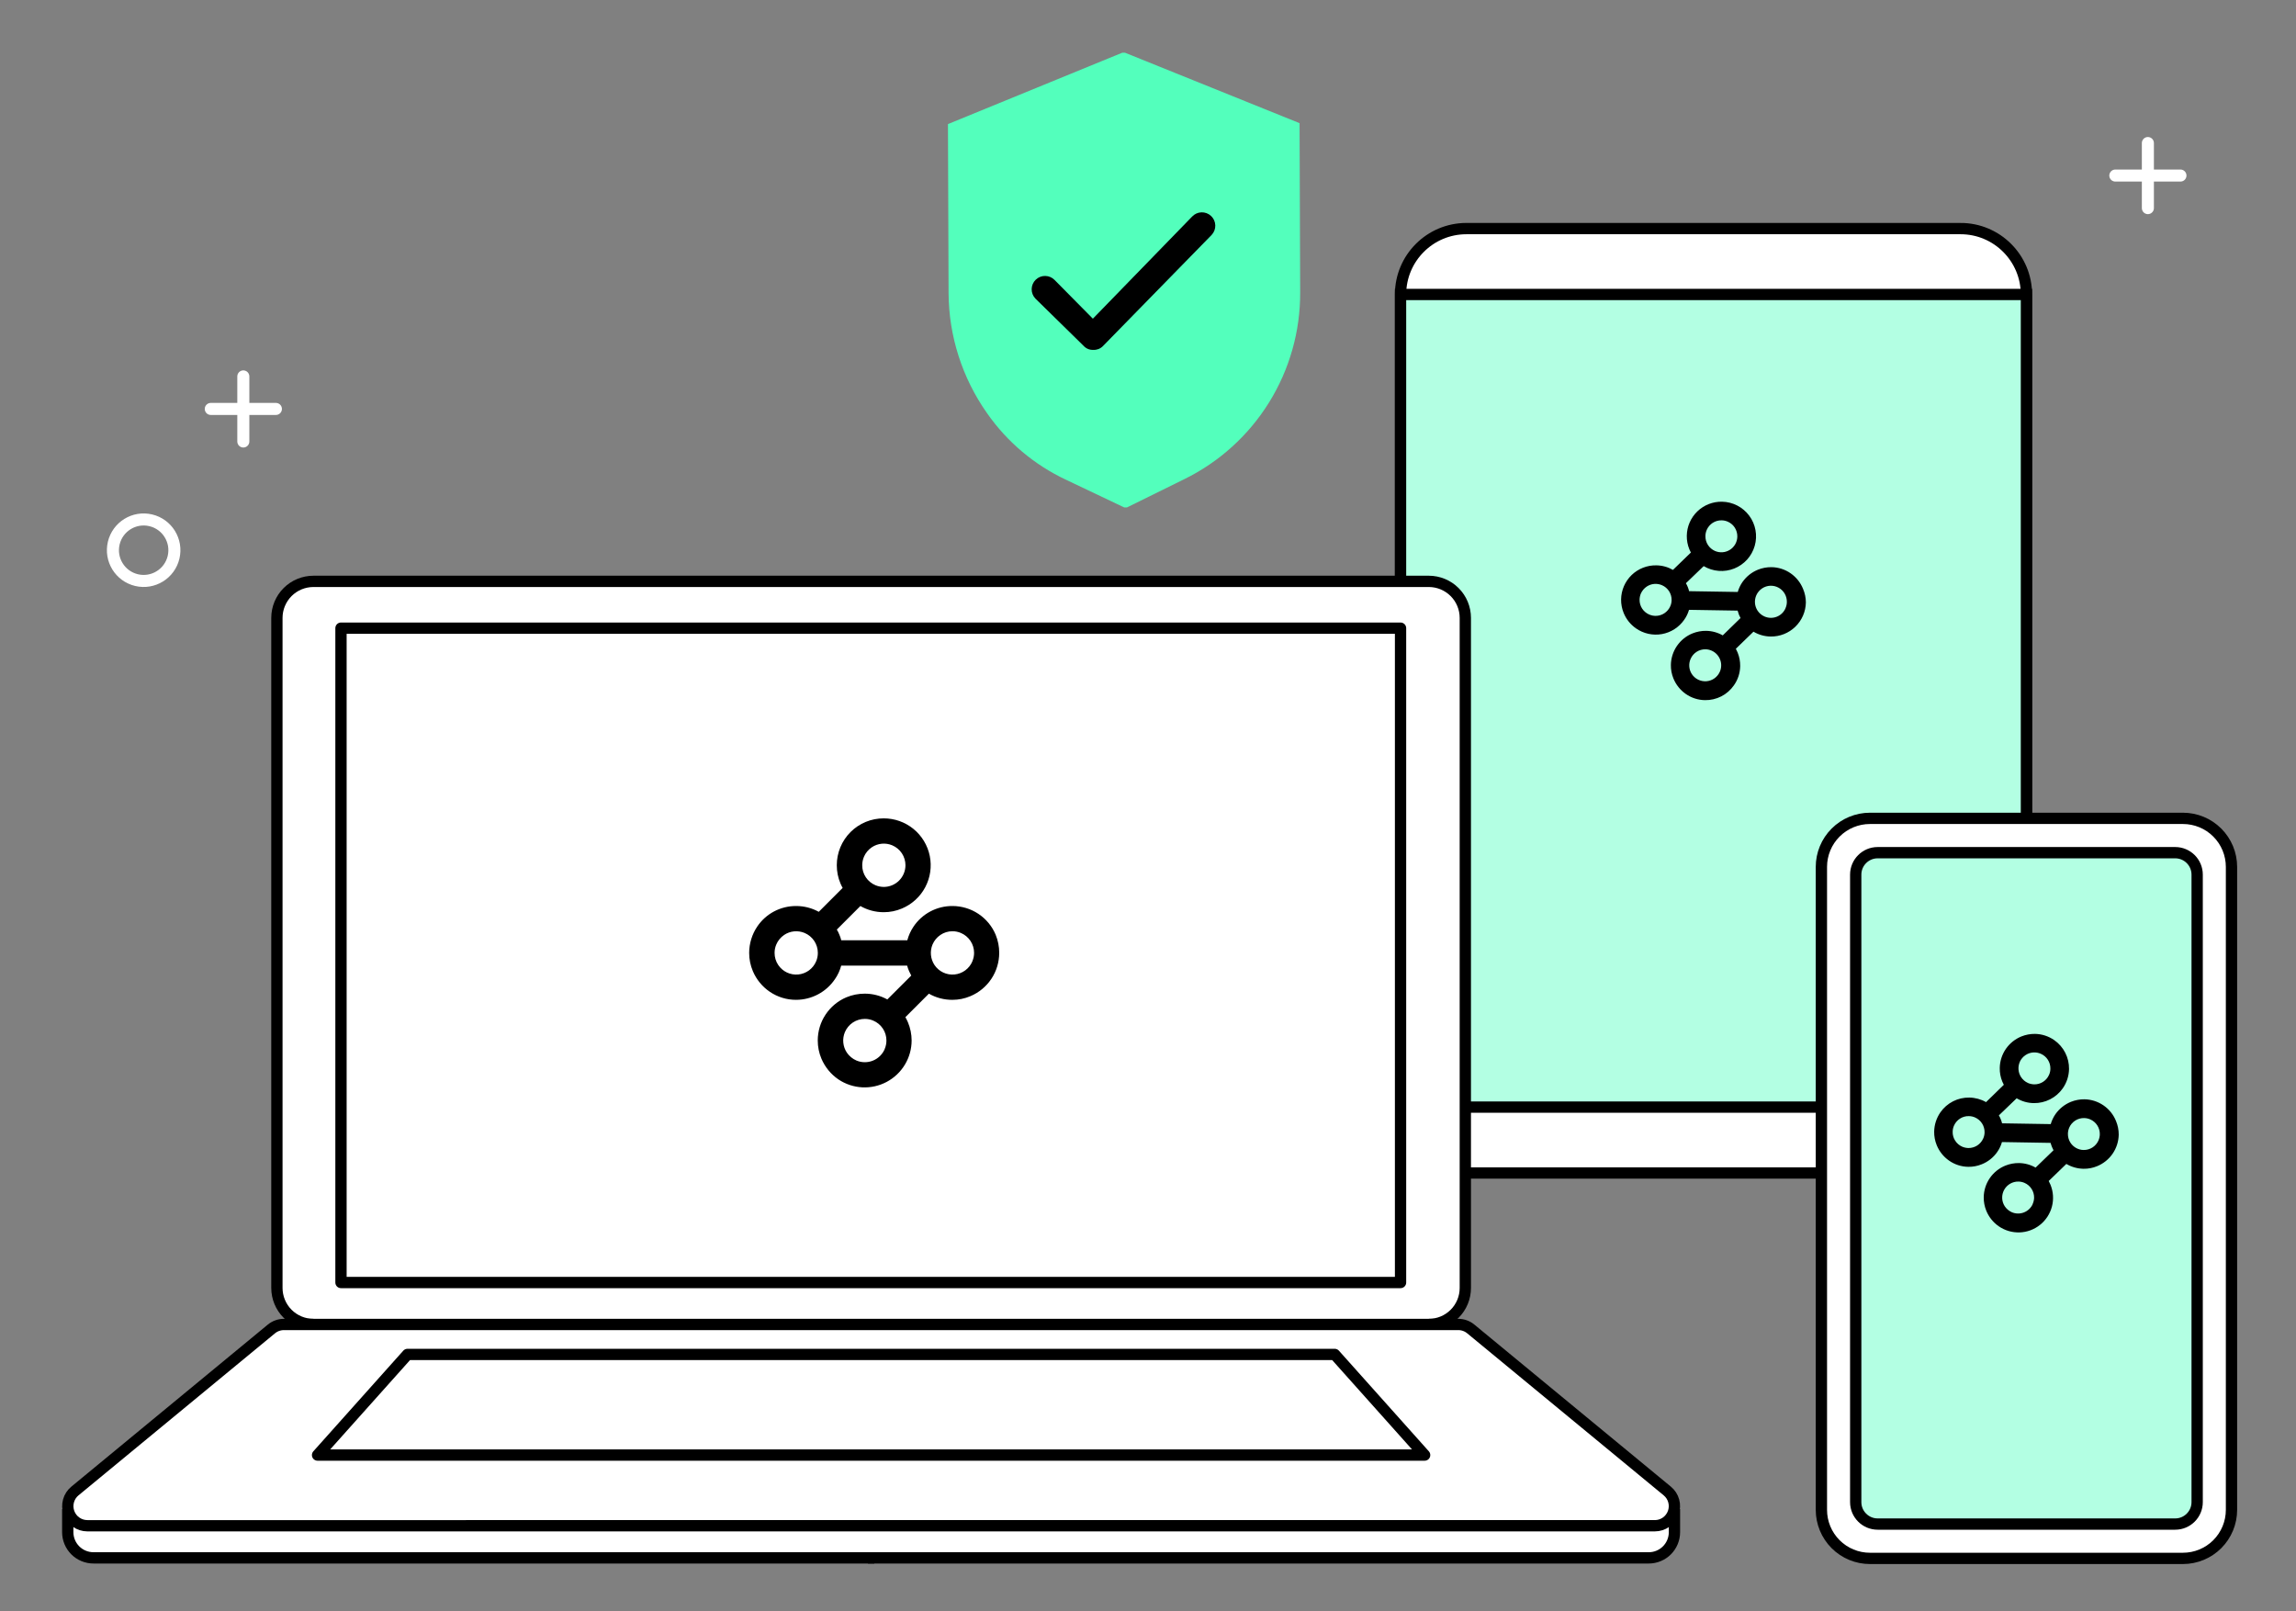 <svg xmlns="http://www.w3.org/2000/svg" width="305" height="214" fill="none" viewBox="0 0 305 214">
  <rect x="0" y="0" width="305" height="214" fill="#808080" stroke="none"/>
  <path fill="#fff" d="M55 196h123v11H55z"/>
  <path fill="#fff" d="M9 200.456v3.063c.001.905.361 1.773 1.002 2.414.641.639 1.509.998 2.414.998H116.142"/>
  <path stroke="#000" stroke-miterlimit="10" stroke-width="1.5" d="M9 200.456v3.063c.001.905.361 1.773 1.002 2.414.641.639 1.509.998 2.414.998H116.142"/>
  <path fill="#fff" stroke="#000" stroke-miterlimit="10" stroke-width="1.5" d="M260.44 30.363H194.8c-4.834 0-8.752 3.918-8.752 8.752v107.942c0 4.834 3.918 8.752 8.752 8.752h65.64c4.834 0 8.752-3.918 8.752-8.752V39.115c0-4.834-3.918-8.752-8.752-8.752Z"/>
  <path fill="#B3FFE3" stroke="#000" stroke-miterlimit="10" stroke-width="1.5" d="M269.192 39.115h-83.144v107.942h83.144V39.115Z"/>
  <path fill="#000" d="M239.515 78.211c-.336-.826-.903-1.538-1.634-2.049-.751-.526-1.643-.815-2.559-.827-.616-.006-1.227.108-1.799.338-.828.337-1.539.904-2.052 1.634-.281.404-.492.851-.628 1.323l-6.465-.105c-.042-.19-.1-.375-.176-.554-.068-.174-.15-.343-.247-.503l2.363-2.272c.606.36 1.287.577 1.99.633.703.056 1.41-.051 2.064-.311.655-.26 1.241-.668 1.715-1.191.473-.523.817-1.148 1.01-1.826.194-.678.229-1.391.102-2.085-.126-.694-.411-1.349-.831-1.915-.419-.566-.964-1.028-1.59-1.351-.628-.322-1.32-.497-2.025-.509-.605-.012-1.205.096-1.768.317-.562.221-1.075.551-1.51.971-.435.42-.783.922-1.024 1.476-.24.554-.368 1.151-.377 1.756-.01.616.105 1.228.338 1.799.064.148.131.297.205.432l-2.382 2.306c-.674-.387-1.435-.595-2.212-.604-.604-.012-1.205.096-1.767.317-.563.221-1.076.551-1.511.971-.433.42-.78.922-1.021 1.476-.24.555-.368 1.151-.377 1.755-.009.617.106 1.228.338 1.799.336.826.902 1.538 1.633 2.049.496.348 1.055.594 1.647.725.591.131 1.202.144 1.798.038.596-.106 1.165-.329 1.675-.656.509-.327.949-.751 1.295-1.248.285-.399.5-.845.635-1.317l6.458.105c.05.188.111.373.181.554.066.145.132.294.207.429l-2.363 2.306c-.675-.386-1.438-.594-2.214-.604-.616-.006-1.229.109-1.801.338-.838.339-1.557.918-2.069 1.663-.511.746-.792 1.625-.806 2.529-.011.616.104 1.228.338 1.799.336.825.903 1.536 1.633 2.049.75.527 1.642.816 2.558.828.754.013 1.498-.161 2.169-.503.67-.343 1.245-.847 1.673-1.465.532-.749.822-1.641.835-2.559.007-.614-.107-1.224-.339-1.793-.074-.172-.151-.338-.238-.506l2.342-2.269c.69.412 1.479.634 2.283.645 1.219.017 2.397-.449 3.273-1.298.877-.848 1.382-2.009 1.404-3.229-.002-.624-.132-1.24-.377-1.813Zm-12.788-7.839c.167-.374.438-.693.78-.918.356-.23.772-.347 1.195-.338.283.003.563.064.821.179.381.168.705.445.93.797.224.351.339.761.332 1.178-.005.35-.096.693-.266.999-.17.306-.414.565-.707.755-.295.189-.632.303-.981.33-.35.028-.7-.032-1.021-.173-.377-.167-.699-.44-.924-.786-.231-.355-.35-.772-.338-1.195.001-.285.063-.567.179-.827Zm-4.854 10.168c-.166.375-.437.694-.779.918-.298.195-.639.312-.992.341-.354.029-.709-.032-1.034-.176-.379-.167-.701-.441-.928-.786-.23-.354-.348-.769-.339-1.192.006-.284.066-.564.179-.824.171-.373.441-.691.784-.918.296-.195.638-.312.992-.341.353-.029.709.032 1.034.176.382.167.706.444.932.796.224.351.34.762.333 1.179-.003.285-.066.567-.182.827Zm6.582 8.699c-.155.348-.402.647-.713.867-.31.22-.676.352-1.054.382-.38.03-.761-.042-1.104-.209-.342-.168-.633-.424-.842-.742-.194-.297-.31-.638-.338-.992-.028-.354.034-.709.179-1.033.167-.382.444-.706.795-.931.35-.225.76-.342 1.176-.335.284.004.563.066.822.182.514.228.917.65 1.121 1.175.204.524.192 1.108-.034 1.624l-.008.013Zm8.731-8.439c-.112.255-.273.486-.474.679-.202.193-.438.344-.698.445-.26.101-.537.149-.816.142-.278-.007-.554-.069-.808-.182-.378-.167-.7-.44-.924-.786-.192-.298-.309-.639-.336-.993-.027-.353.034-.709.176-1.033.167-.375.438-.695.781-.922.321-.211.696-.331 1.08-.346.385-.015.767.076 1.104.262.338.186.617.461.811.794.192.334.289.714.283 1.099-.003.285-.064.566-.179.827V80.8Z"/>
  <path fill="#fff" d="M189.802 175.928c.638 0 1.269-.125 1.858-.369.588-.244 1.124-.602 1.574-1.052.45-.452.807-.987 1.051-1.576.244-.589.369-1.219.368-1.858V82.077c0-1.287-.51-2.522-1.422-3.433-.91-.91-2.145-1.422-3.432-1.422H41.638c-1.287 0-2.522.511-3.433 1.422-.91.91-1.422 2.145-1.422 3.433v88.996c0 .639.126 1.269.37 1.859.244.589.601 1.124 1.052 1.575.451.45.986.808 1.575 1.052.589.244 1.22.369 1.858.369"/>
  <path stroke="#000" stroke-miterlimit="10" stroke-width="1.5" d="M189.802 175.928c.638 0 1.269-.125 1.858-.369.588-.244 1.124-.602 1.574-1.052.45-.452.807-.987 1.051-1.576.244-.589.369-1.219.368-1.858V82.077c0-1.287-.51-2.522-1.422-3.433-.91-.91-2.145-1.422-3.432-1.422H41.638c-1.287 0-2.522.511-3.433 1.422-.91.91-1.422 2.145-1.422 3.433v88.996c0 .639.126 1.269.37 1.859.244.589.601 1.124 1.052 1.575.451.45.986.808 1.575 1.052.589.244 1.22.369 1.858.369"/>
  <path fill="#fff" d="M112.043 202.664h107.78c.536.001 1.06-.165 1.5-.474.438-.309.771-.745.953-1.252.181-.505.202-1.053.06-1.572-.143-.518-.441-.979-.857-1.319l-26.105-21.525c-.466-.385-1.052-.595-1.658-.594H37.717c-.606-.001-1.193.209-1.661.594L9.955 198.047c-.415.34-.714.801-.856 1.319-.143.519-.122 1.067.06 1.572.181.507.514.943.954 1.252.439.309.963.475 1.5.474H119.392"/>
  <path fill="#fff" d="M222.433 200.457v3.062c0 .905-.359 1.773-1 2.413-.64.641-1.508 1-2.413 1H115.295"/>
  <path stroke="#000" stroke-miterlimit="10" stroke-width="1.5" d="M222.433 200.457v3.062c0 .905-.359 1.773-1 2.413-.64.641-1.508 1-2.413 1H115.295"/>
  <path stroke="#000" stroke-miterlimit="10" stroke-width="1.5" d="M112.043 202.664h107.78c.536.001 1.06-.165 1.5-.474.438-.309.771-.745.953-1.252.181-.505.202-1.053.06-1.572-.143-.518-.441-.979-.857-1.319l-26.105-21.525c-.466-.385-1.052-.595-1.658-.594H37.717c-.606-.001-1.193.209-1.661.594L9.955 198.047c-.415.34-.714.801-.856 1.319-.143.519-.122 1.067.06 1.572.181.507.514.943.954 1.252.439.309.963.475 1.5.474H119.392"/>
  <path stroke="#000" stroke-linecap="round" stroke-linejoin="round" stroke-width="1.5" d="M115.862 193.276h73.386l-11.946-13.367H54.132l-11.947 13.367h73.677Z"/>
  <path fill="#fff" stroke="#000" stroke-linecap="round" stroke-linejoin="round" stroke-width="1.5" d="M186.048 83.438H45.297v86.917H186.048V83.438Z"/>
  <path fill="#000" d="M132.259 124.15c-.477-1.129-1.275-2.091-2.296-2.769-1.021-.676-2.218-1.036-3.443-1.036-1.022-.005-2.029.243-2.931.72-.902.478-1.672 1.173-2.241 2.021-.371.554-.648 1.163-.82 1.807h-8.777c-.061-.255-.145-.504-.25-.743-.092-.235-.205-.461-.338-.675l3.129-3.13c.945.542 2.015.824 3.103.821.833.003 1.658-.166 2.423-.493 1.327-.558 2.42-1.558 3.093-2.829.674-1.273.885-2.739.6-4.149-.286-1.411-1.051-2.679-2.166-3.589-1.115-.911-2.511-1.406-3.95-1.404-.819-.002-1.63.157-2.387.469-.757.312-1.445.772-2.025 1.35-.579.579-1.038 1.267-1.351 2.022-.313.758-.474 1.568-.472 2.388-.002.834.166 1.662.493 2.43.084.198.18.391.286.578l-3.173 3.176c-.922-.508-1.958-.773-3.011-.77-1.022-.005-2.028.243-2.931.72-.902.478-1.672 1.173-2.241 2.021-.691 1.032-1.061 2.243-1.063 3.485-.003.835.165 1.661.493 2.43.472 1.113 1.256 2.066 2.258 2.742 1.028.696 2.242 1.066 3.484 1.062 1.019-.001 2.023-.253 2.922-.732.9-.479 1.669-1.171 2.239-2.016.38-.547.661-1.155.831-1.799h8.757c.069.254.155.502.26.743.085.199.181.392.287.581l-3.177 3.172c-.921-.506-1.956-.771-3.008-.768-.834 0-1.66.163-2.43.483-1.128.476-2.09 1.275-2.767 2.296-.677 1.019-1.038 2.218-1.038 3.442-.002.834.166 1.66.493 2.427.474 1.112 1.256 2.064 2.255 2.744.939.629 2.031.992 3.16 1.05 1.129.057 2.252-.192 3.25-.723.998-.532 1.833-1.323 2.417-2.291.583-.968.892-2.077.895-3.207-.002-.833-.17-1.656-.493-2.424-.104-.232-.216-.466-.337-.675l3.122-3.122c.946.54 2.017.822 3.106.819.832.003 1.656-.164 2.421-.492 1.129-.476 2.093-1.275 2.772-2.295.678-1.021 1.041-2.219 1.043-3.445.003-.83-.159-1.655-.476-2.423Zm-17.497-10.336c.218-.513.579-.951 1.039-1.264.396-.268.853-.432 1.329-.479.475-.046.955.027 1.396.213.52.219.965.587 1.277 1.058.312.472.479 1.024.478 1.589-.002.761-.305 1.492-.843 2.031-.538.54-1.268.845-2.03.848-.382-.002-.761-.079-1.114-.226-.517-.218-.959-.581-1.273-1.047-.319-.474-.487-1.034-.482-1.606 0-.384.077-.765.226-1.117h-.003Zm-6.347 13.881c-.201.477-.528.891-.945 1.199-.418.307-.91.495-1.426.546-.516.05-1.036-.042-1.505-.262-.469-.222-.868-.567-1.157-.998-.321-.475-.49-1.036-.486-1.609-.002-.383.075-.763.226-1.114.217-.512.577-.95 1.036-1.264.395-.269.852-.434 1.328-.481.476-.047.956.026 1.397.212.521.218.966.587 1.279 1.056.313.472.48 1.025.479 1.591.003.386-.074.768-.226 1.124Zm9.115 11.639c-.146.348-.36.664-.629.929-.268.265-.586.476-.936.618-.349.142-.723.214-1.101.211-.377-.002-.75-.078-1.098-.225-.514-.222-.954-.585-1.269-1.046-.266-.398-.428-.854-.473-1.33-.046-.476.027-.955.212-1.395.22-.52.588-.964 1.059-1.278.471-.312 1.023-.477 1.588-.477.383-.003.763.074 1.114.225.522.218.967.587 1.28 1.058.312.471.478 1.025.475 1.59.001.385-.077.766-.229 1.12h.007Zm11.64-11.639c-.201.477-.528.891-.946 1.199-.417.307-.91.495-1.426.546-.516.05-1.036-.042-1.504-.262-.469-.222-.869-.567-1.158-.998-.263-.398-.424-.854-.47-1.329-.045-.475.027-.954.21-1.394.218-.513.579-.952 1.04-1.264.472-.325 1.033-.498 1.607-.496.384-.001.764.076 1.117.227.521.22.965.588 1.278 1.058.312.471.478 1.023.478 1.589 0 .386-.079.768-.233 1.124h.007Z"/>
  <path fill="#fff" stroke="#000" stroke-miterlimit="10" stroke-width="1.5" d="M296.431 200.555v-85.408c0-1.709-.679-3.348-1.888-4.557-1.209-1.209-2.847-1.888-4.557-1.888h-41.587c-1.709.001-3.347.68-4.556 1.889s-1.888 2.847-1.889 4.556v85.408c0 .847.167 1.684.491 2.466.324.782.799 1.493 1.397 2.091.599.598 1.309 1.073 2.091 1.397.782.324 1.62.491 2.466.491h41.593c1.709-.003 3.346-.681 4.553-1.89 1.207-1.209 1.886-2.846 1.886-4.555Z"/>
  <path fill="#B3FFE3" stroke="#000" stroke-miterlimit="10" stroke-width="1.5" d="M288.953 113.261H249.43c-1.611 0-2.917 1.306-2.917 2.918v83.345c0 1.611 1.306 2.917 2.917 2.917h39.523c1.611 0 2.917-1.306 2.917-2.917v-83.345c0-1.612-1.306-2.918-2.917-2.918Z"/>
  <path fill="#000" d="M281.088 148.898c-.338-.839-.916-1.56-1.661-2.071-.747-.512-1.627-.793-2.532-.808-.616-.006-1.227.109-1.799.338-.825.337-1.536.904-2.049 1.634-.281.404-.492.85-.628 1.323l-6.465-.105c-.044-.189-.103-.375-.178-.553-.066-.174-.148-.342-.247-.5l2.364-2.272c.691.409 1.475.631 2.278.641.752.011 1.496-.162 2.166-.504.669-.342 1.246-.842 1.679-1.457.528-.753.818-1.646.834-2.565.011-.753-.162-1.497-.505-2.167-.343-.67-.845-1.245-1.463-1.675-.752-.525-1.643-.813-2.558-.827-.616-.006-1.229.109-1.8.338-.826.336-1.537.903-2.05 1.633-.525.752-.812 1.643-.826 2.558-.013.618.101 1.23.336 1.801.06.147.128.291.204.432l-2.363 2.301c-.675-.384-1.436-.592-2.211-.603-.755-.017-1.501.154-2.172.496-.673.342-1.25.846-1.681 1.465-.522.753-.809 1.643-.826 2.559-.01.616.104 1.228.337 1.799.335.826.903 1.537 1.634 2.049.75.527 1.643.816 2.559.828.615.01 1.224-.105 1.792-.338.831-.331 1.543-.897 2.053-1.631.284-.401.498-.847.631-1.32l6.461.109c.047.188.108.37.183.549.06.148.126.293.202.432l-2.38 2.303c-.673-.386-1.434-.594-2.211-.604-.616-.007-1.227.108-1.799.338-.839.338-1.56.916-2.072 1.662-.512.745-.794 1.625-.808 2.53-.009.616.106 1.228.338 1.8.337.826.904 1.539 1.633 2.052.814.569 1.789.86 2.78.83.992-.03 1.947-.38 2.723-.998.777-.618 1.333-1.47 1.585-2.43.252-.959.186-1.975-.187-2.895-.071-.174-.15-.344-.239-.509l2.342-2.265c.691.41 1.477.631 2.279.645.615.011 1.226-.104 1.795-.339.838-.339 1.559-.916 2.072-1.661.512-.745.794-1.624.812-2.528.003-.624-.12-1.244-.362-1.82ZM268.3 141.06c.167-.375.44-.697.784-.921.297-.196.638-.313.992-.342.355-.029.71.034 1.034.18.381.167.705.443.929.794.225.351.341.761.333 1.177 0 .285-.061.567-.179.827-.167.377-.44.697-.786.921-.354.23-.767.347-1.189.338-.282-.008-.56-.068-.82-.179-.377-.169-.698-.443-.925-.789-.192-.299-.307-.64-.335-.994-.027-.354.033-.707.177-1.032l-.015.02Zm-4.851 10.165c-.168.381-.445.705-.796.931-.351.224-.761.34-1.178.335-.283-.008-.561-.068-.821-.179-.378-.167-.701-.442-.924-.791-.234-.352-.351-.769-.338-1.19.003-.284.063-.563.179-.822.166-.374.437-.693.78-.917.354-.233.772-.352 1.195-.338.283.002.563.062.82.178.382.169.706.446.931.797.224.351.34.762.332 1.179-.004.281-.065.56-.18.817Zm6.581 8.702c-.228.514-.65.916-1.175 1.12-.523.202-1.107.191-1.621-.035-.376-.17-.697-.443-.925-.787-.21-.323-.327-.698-.34-1.081-.013-.386.078-.767.265-1.104.186-.336.461-.616.793-.809.335-.192.713-.291 1.098-.284.284.002.563.063.82.178.383.167.706.446.931.797.225.351.341.761.333 1.179-.008.285-.073.567-.193.826h.014Zm8.73-8.439c-.169.382-.447.704-.798.929-.351.224-.761.34-1.178.334-.348-.005-.689-.097-.993-.265-.304-.169-.563-.409-.752-.701-.23-.355-.347-.772-.338-1.195.005-.283.066-.561.18-.821.166-.375.437-.694.783-.918.353-.231.769-.348 1.191-.338.283.003.563.064.821.179.379.167.7.44.924.787.23.353.348.768.338 1.188-.004.28-.064.556-.178.811v.01Z"/>
  <path fill="#53FFBC" d="m149.706 67.401 7.604-3.748c4.64-2.273 8.546-5.807 11.271-10.197 2.725-4.39 4.158-9.459 4.134-14.626l-.081-22.471-23.175-9.351L149.085 7l-23.158 9.483.081 22.471c.036 5.702 1.817 11.256 5.103 15.917 2.663 3.824 6.286 6.879 10.505 8.858l7.716 3.669.374.003Z"/>
  <path fill="#000" d="M145.201 46.473c-.234.008-.466-.035-.681-.126-.215-.091-.408-.227-.565-.4l-6.412-6.288c-.326-.339-.505-.794-.496-1.265.009-.471.204-.919.543-1.245.339-.327.795-.505 1.265-.496.471.009.919.204 1.246.543l5.076 5.135 13.185-13.565c.322-.344.769-.547 1.24-.562.472-.015.93.157 1.275.479.344.323.546.769.562 1.24.016.472-.157.93-.479 1.275l-14.469 14.796c-.165.163-.363.291-.581.373-.218.082-.45.118-.683.105l-.026-0Z"/>
  <path stroke="#fff" stroke-linecap="round" stroke-miterlimit="10" stroke-width="1.6" d="M32.323 50v8.643"/>
  <path stroke="#fff" stroke-linecap="round" stroke-miterlimit="10" stroke-width="1.6" d="M28 54.318h8.65"/>
  <path stroke="#fff" stroke-miterlimit="10" stroke-width="1.6" d="M23.057 74.021c.517-2.194-.841-4.393-3.035-4.911-2.196-.518-4.393.841-4.912 3.035-.519 2.194.841 4.394 3.035 4.912 2.196.518 4.393-.842 4.912-3.036Z"/>
  <path stroke="#fff" stroke-linecap="round" stroke-miterlimit="10" stroke-width="1.6" d="M285.323 19v8.643"/>
  <path stroke="#fff" stroke-linecap="round" stroke-miterlimit="10" stroke-width="1.6" d="M281 23.318h8.65"/>
</svg>
